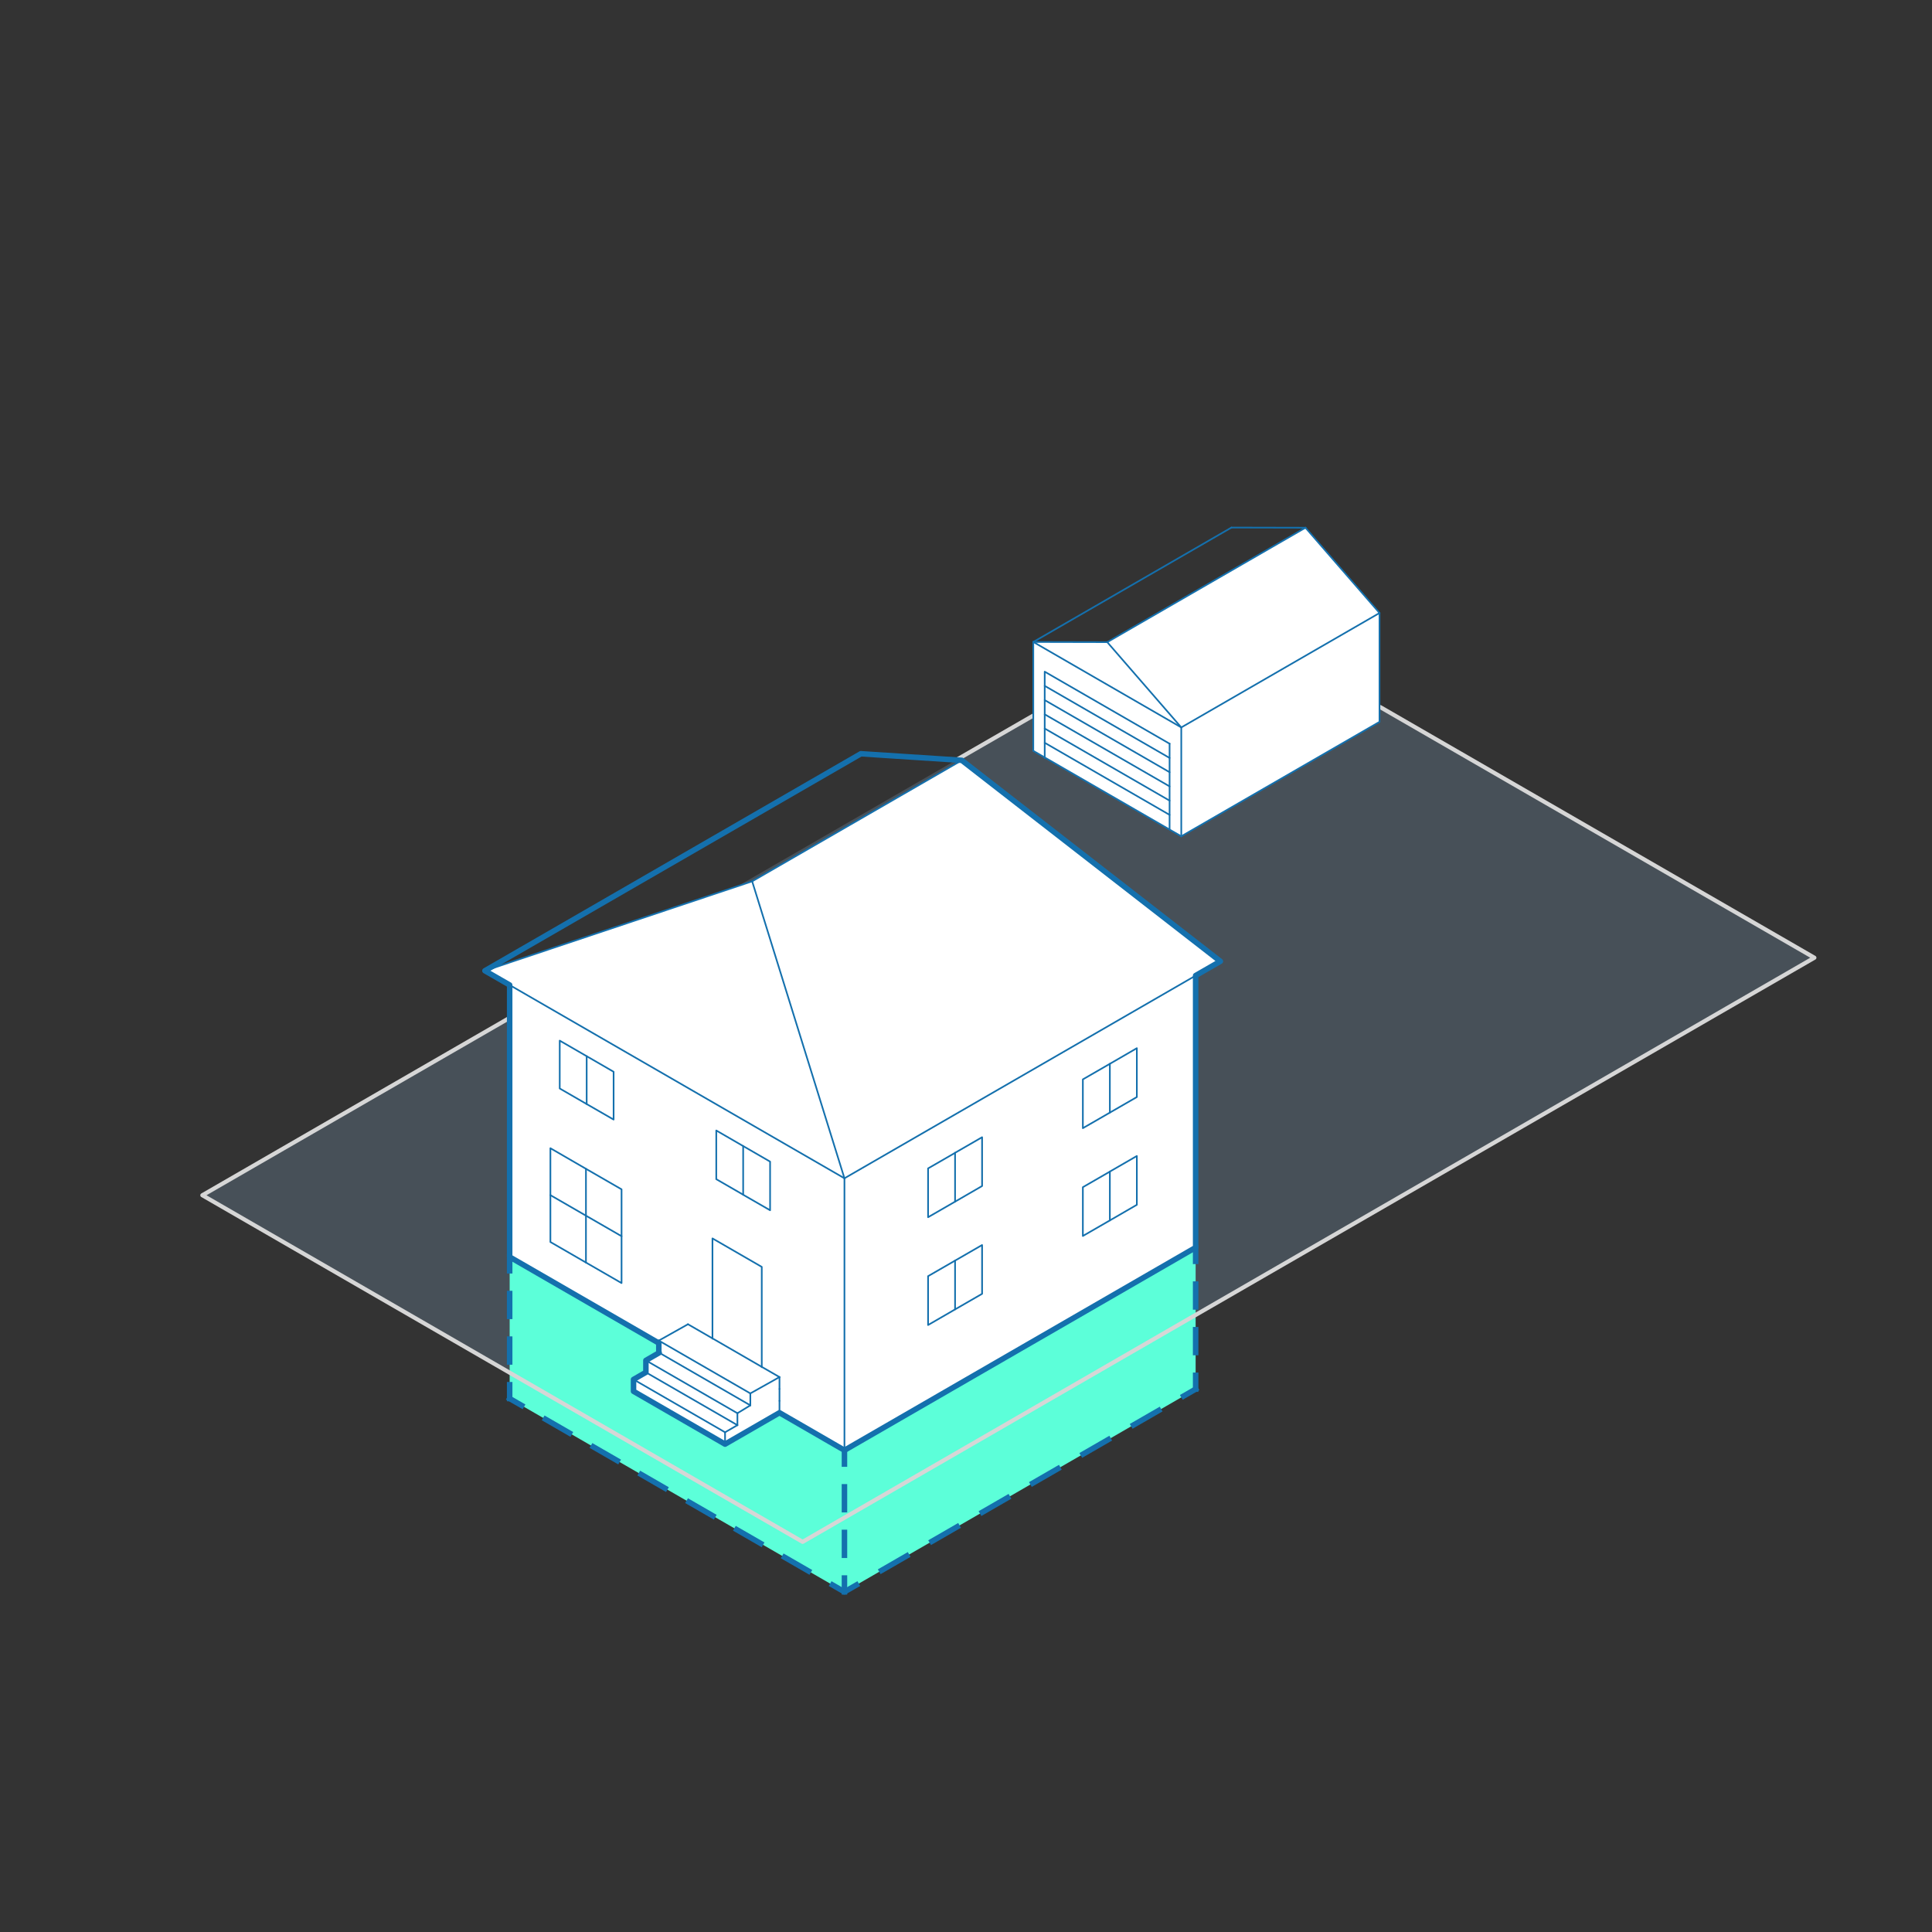 <svg xmlns="http://www.w3.org/2000/svg" viewBox="0 0 350 350"><rect x="0" y="0" width="350" height="350" fill="#333333" stroke="none"/><defs><style>.cls-1{opacity:0.22;}.cls-2{fill:#8eb6dc;}.cls-3{fill:#5cffd9;}.cls-10,.cls-12,.cls-4,.cls-5,.cls-6,.cls-7,.cls-8,.cls-9{fill:none;stroke-linejoin:round;}.cls-4{stroke:#d6d6d6;stroke-width:0.75px;}.cls-10,.cls-12,.cls-5,.cls-6,.cls-7,.cls-8,.cls-9{stroke:#1470ad;}.cls-5,.cls-6,.cls-7,.cls-8,.cls-9{stroke-linecap:square;}.cls-6{stroke-dasharray:4.13 4.13;}.cls-7{stroke-dasharray:4.13 4.13;}.cls-8{stroke-dasharray:5 5;}.cls-9{stroke-dasharray:5.27 5.27;}.cls-10,.cls-12{stroke-linecap:round;}.cls-10{stroke-width:0.3px;}.cls-11{fill:#fff;}</style></defs><title>gentle density diagram</title><g id="lot_fill" data-name="lot fill" class="cls-1"><polygon class="cls-2" points="36.66 216.53 219.94 110.72 328.69 173.5 145.4 279.32 36.66 216.53"/></g><g id="_1_basement_con::basement_fill" data-name="1 basement con::basement fill"><polygon class="cls-3" points="216.6 251.65 216.6 226 152.98 262.73 141.21 255.93 131.35 261.62 114.77 252.05 114.77 249.9 117.01 248.61 117.01 246.45 119.42 245.06 119.35 245.02 119.35 243.31 92.33 227.71 92.33 253.36 152.98 288.38 216.6 251.65"/></g><g id="lot"><line class="cls-4" x1="187.19" y1="129.63" x2="173.25" y2="137.67"/><polyline class="cls-4" points="92.33 184.39 36.66 216.53 145.4 279.32 328.69 173.5 249.91 128.02"/></g><g id="_1_basement_con::basement" data-name="1 basement con::basement"><line class="cls-5" x1="92.33" y1="227.71" x2="92.33" y2="230.21"/><line class="cls-6" x1="92.33" y1="234.34" x2="92.33" y2="248.79"/><line class="cls-5" x1="92.33" y1="250.86" x2="92.33" y2="253.36"/><line class="cls-5" x1="152.98" y1="262.73" x2="152.98" y2="265.23"/><line class="cls-7" x1="152.98" y1="269.36" x2="152.98" y2="283.81"/><line class="cls-5" x1="152.98" y1="285.88" x2="152.98" y2="288.38"/><line class="cls-5" x1="92.33" y1="253.36" x2="94.5" y2="254.61"/><line class="cls-8" x1="98.83" y1="257.11" x2="148.65" y2="285.87"/><polyline class="cls-5" points="150.82 287.13 152.98 288.38 155.15 287.13"/><line class="cls-9" x1="159.71" y1="284.49" x2="212.16" y2="254.22"/><line class="cls-5" x1="214.44" y1="252.9" x2="216.6" y2="251.65"/><line class="cls-5" x1="216.6" y1="226" x2="216.6" y2="228.5"/><line class="cls-6" x1="216.6" y1="232.63" x2="216.6" y2="247.08"/><line class="cls-5" x1="216.6" y1="249.15" x2="216.6" y2="251.65"/></g><g id="_1_basement_con::house" data-name="1 basement con::house"><line class="cls-10" x1="174.24" y1="137.74" x2="155.95" y2="136.55"/><polygon class="cls-11" points="205.95 189.89 205.95 198.74 201.06 201.56 201.06 192.72 205.95 189.89"/><polygon class="cls-11" points="201.06 192.72 201.06 201.56 196.17 204.38 196.17 195.54 201.06 192.72"/><polygon class="cls-11" points="173.02 237.21 168.13 240.04 168.13 231.19 173.02 228.37 173.02 237.21"/><polygon class="cls-11" points="205.95 209.42 205.95 218.26 201.06 221.09 201.06 212.25 201.06 212.24 205.95 209.42"/><polygon class="cls-11" points="177.91 206.02 177.91 214.86 173.02 217.69 173.02 208.85 173.02 208.84 177.91 206.02"/><polygon class="cls-11" points="173.02 208.85 173.02 217.69 168.13 220.51 168.13 211.67 173.02 208.85"/><polygon class="cls-11" points="201.06 212.25 201.06 221.09 196.17 223.91 196.17 215.07 201.06 212.25"/><polygon class="cls-11" points="177.91 225.55 177.91 234.39 173.02 237.21 173.02 228.37 177.91 225.55"/><polygon class="cls-11" points="106.15 211.74 106.15 220.23 99.71 216.51 99.71 208.01 106.15 211.74"/><polygon class="cls-11" points="106.15 220.23 106.15 228.72 99.71 225 99.71 216.51 106.15 220.23"/><polygon class="cls-11" points="112.6 223.95 112.6 232.44 106.15 228.72 106.15 220.23 112.6 223.95"/><polygon class="cls-11" points="112.6 215.46 112.6 223.95 106.15 220.23 106.15 211.74 112.6 215.46"/><polygon class="cls-11" points="134.63 207.62 134.63 216.43 129.76 213.62 129.76 204.8 134.63 207.62"/><polygon class="cls-11" points="139.51 210.44 139.51 219.25 134.63 216.44 134.63 216.43 134.63 207.62 139.51 210.44"/><polygon class="cls-11" points="106.28 191.34 106.28 200.01 101.4 197.19 101.4 188.52 106.28 191.34"/><polygon class="cls-11" points="111.16 194.16 111.16 202.82 106.28 200.01 106.28 191.34 111.16 194.16"/><polygon class="cls-11" points="141.21 253.78 141.21 255.93 131.35 261.62 131.35 259.47 133.59 258.18 133.59 256.02 135.93 254.59 135.93 252.43 141.21 249.47 141.21 251.62 141.21 253.78"/><polygon class="cls-11" points="138 247.62 141.21 249.47 135.93 252.43 119.35 242.86 124.63 239.9 129.07 242.46 138 247.62"/><polygon class="cls-11" points="119.42 245.06 135.93 254.59 133.59 256.02 117.01 246.45 119.42 245.06"/><polygon class="cls-11" points="135.93 252.43 135.93 254.59 119.42 245.06 119.35 245.02 119.35 243.31 119.35 242.86 135.93 252.43"/><polygon class="cls-11" points="138 229.51 138 247.62 129.07 242.46 129.07 224.35 138 229.51"/><polygon class="cls-11" points="133.59 256.02 133.59 258.18 117.01 248.61 117.01 246.45 133.59 256.02"/><polygon class="cls-11" points="117.01 248.61 133.59 258.18 131.35 259.47 114.77 249.9 117.01 248.61"/><polygon class="cls-11" points="114.77 249.9 131.35 259.47 131.35 261.62 114.77 252.05 114.77 249.9"/><path class="cls-11" d="M216.6,176.74V226L153,262.73V213.46ZM206,218.26v-8.84l-4.89,2.82h0l-4.89,2.82v8.84l4.89-2.82Zm0-19.52v-8.85l-4.89,2.83-4.89,2.82v8.84l4.89-2.82Zm-28,35.65v-8.84L173,228.37l-4.89,2.82V240l4.89-2.83Zm0-19.53V206L173,208.84h0l-4.89,2.82v8.84l4.89-2.82Z"/><path class="cls-11" d="M119.35,242.86v.45l-27-15.6V178.45l60.65,35v49.27l-11.77-6.8v-6.46L138,247.62V229.51l-8.93-5.16v18.11l-4.44-2.56Zm20.16-23.61v-8.81l-4.88-2.82-4.87-2.82v8.82l4.87,2.81h0ZM112.6,232.44v-17l-6.45-3.72L99.71,208v17l6.44,3.72Zm-1.44-29.62v-8.66l-4.88-2.82-4.88-2.82v8.67l4.88,2.82Z"/><polygon class="cls-11" points="136.26 159.66 152.98 213.46 92.33 178.45 92.33 178.44 87.85 175.86 136.26 159.66"/><polygon class="cls-11" points="221.08 174.15 216.6 176.73 216.6 176.74 152.98 213.46 136.26 159.66 174.24 137.74 221.08 174.15"/><polyline class="cls-10" points="173.02 208.85 168.13 211.67 168.13 220.51 173.02 217.69 177.91 214.86 177.91 206.02 173.02 208.84"/><polyline class="cls-10" points="201.06 212.25 196.17 215.07 196.17 223.91 201.06 221.09 205.95 218.26 205.95 209.42 201.06 212.24"/><polyline class="cls-10" points="173.02 208.84 173.02 208.85 173.02 217.69"/><line class="cls-10" x1="173.02" y1="228.37" x2="173.02" y2="237.21"/><line class="cls-10" x1="92.33" y1="227.71" x2="92.33" y2="178.45"/><line class="cls-10" x1="119.42" y1="245.06" x2="117.01" y2="246.45"/><polyline class="cls-10" points="119.35 245.02 119.42 245.06 135.93 254.59"/><polyline class="cls-10" points="119.35 245.02 119.35 243.31 119.35 242.86"/><line class="cls-10" x1="152.98" y1="213.46" x2="136.26" y2="159.66"/><line class="cls-10" x1="136.26" y1="159.66" x2="174.24" y2="137.74"/><line class="cls-10" x1="216.6" y1="176.74" x2="152.98" y2="213.46"/><line class="cls-10" x1="221.08" y1="174.15" x2="216.6" y2="176.73"/><polyline class="cls-10" points="87.85 175.86 92.33 178.44 92.33 178.45 152.98 213.46"/><polygon class="cls-10" points="173.02 228.37 168.13 231.19 168.13 240.04 173.02 237.21 177.91 234.39 177.91 225.55 173.02 228.37"/><line class="cls-10" x1="201.06" y1="192.72" x2="201.06" y2="201.56"/><line class="cls-10" x1="106.28" y1="191.34" x2="106.28" y2="200.01"/><polyline class="cls-10" points="201.06 212.24 201.06 212.25 201.06 221.09"/><line class="cls-10" x1="114.77" y1="252.05" x2="131.35" y2="261.62"/><polyline class="cls-10" points="129.07 242.52 129.07 242.46 129.07 224.35 138 229.51 138 247.62 138 247.68"/><line class="cls-10" x1="131.35" y1="261.62" x2="131.35" y2="259.47"/><line class="cls-10" x1="114.77" y1="252.05" x2="114.77" y2="249.9"/><line class="cls-10" x1="131.35" y1="261.62" x2="141.21" y2="255.93"/><line class="cls-10" x1="141.21" y1="255.93" x2="141.21" y2="253.78"/><line class="cls-10" x1="114.77" y1="249.9" x2="131.35" y2="259.47"/><line class="cls-10" x1="92.33" y1="227.71" x2="119.35" y2="243.31"/><line class="cls-10" x1="152.98" y1="262.73" x2="216.6" y2="226"/><polyline class="cls-10" points="216.6 226 216.6 176.74 216.6 176.73"/><line class="cls-10" x1="152.98" y1="262.73" x2="152.98" y2="213.46"/><line class="cls-10" x1="141.21" y1="255.93" x2="152.98" y2="262.73"/><line class="cls-10" x1="133.59" y1="256.02" x2="135.93" y2="254.59"/><line class="cls-10" x1="131.35" y1="259.47" x2="133.59" y2="258.18"/><polyline class="cls-10" points="106.15 211.74 106.15 220.23 106.15 228.72"/><polyline class="cls-10" points="99.71 216.51 106.15 220.23 112.6 223.95"/><line class="cls-10" x1="87.85" y1="175.86" x2="136.26" y2="159.66"/><line class="cls-10" x1="155.95" y1="136.55" x2="87.85" y2="175.86"/><line class="cls-10" x1="174.24" y1="137.74" x2="221.08" y2="174.15"/><line class="cls-10" x1="134.63" y1="207.62" x2="134.63" y2="216.43"/><polygon class="cls-10" points="106.28 200.01 111.16 202.82 111.16 194.16 106.28 191.34 101.4 188.52 101.4 197.19 106.28 200.01"/><polygon class="cls-10" points="112.6 223.95 112.6 215.46 106.15 211.74 99.71 208.01 99.71 216.51 99.71 225 106.15 228.72 112.6 232.44 112.6 223.95"/><polygon class="cls-10" points="134.63 207.62 129.76 204.8 129.76 213.62 134.63 216.43 134.63 216.44 139.51 219.25 139.51 210.44 134.63 207.62"/><line class="cls-10" x1="117.01" y1="248.61" x2="133.59" y2="258.18"/><line class="cls-10" x1="135.93" y1="252.43" x2="141.21" y2="249.47"/><line class="cls-10" x1="119.35" y1="242.86" x2="135.93" y2="252.43"/><line class="cls-10" x1="117.01" y1="246.45" x2="133.59" y2="256.02"/><line class="cls-10" x1="117.01" y1="248.61" x2="114.77" y2="249.9"/><line class="cls-10" x1="124.63" y1="239.9" x2="119.35" y2="242.86"/><polyline class="cls-10" points="141.21 249.47 138 247.62 129.07 242.46 124.63 239.9"/><line class="cls-10" x1="141.21" y1="251.62" x2="141.21" y2="249.47"/><line class="cls-10" x1="135.93" y1="254.59" x2="135.93" y2="252.43"/><line class="cls-10" x1="141.21" y1="253.78" x2="141.21" y2="251.62"/><line class="cls-10" x1="117.01" y1="248.61" x2="117.01" y2="246.45"/><line class="cls-10" x1="133.59" y1="258.18" x2="133.59" y2="256.02"/><polygon class="cls-10" points="201.06 201.56 205.95 198.74 205.95 189.89 201.06 192.72 196.17 195.54 196.17 204.38 201.06 201.56"/></g><g id="_1_basement_con::garage" data-name="1 basement con::garage"><polygon class="cls-11" points="211.88 147.62 211.88 150.24 211.86 150.27 189.26 137.22 189.26 134.56 211.88 147.62"/><polygon class="cls-11" points="189.26 134.56 189.26 131.98 211.88 145.04 211.88 147.62 189.26 134.56"/><polygon class="cls-11" points="189.26 131.98 189.26 129.41 211.88 142.46 211.88 145.04 189.26 131.98"/><polygon class="cls-11" points="211.88 139.89 211.88 142.46 189.26 129.41 189.26 126.83 211.88 139.89"/><polygon class="cls-11" points="189.26 124.25 211.88 137.31 211.88 139.89 189.26 126.83 189.26 124.25"/><polygon class="cls-11" points="211.88 134.73 211.88 137.31 189.26 124.25 189.26 121.68 211.88 134.73"/><polygon class="cls-11" points="187.19 136.02 187.19 116.3 214 131.78 214 151.5 211.86 150.27 211.88 150.24 211.88 147.62 211.88 145.04 211.88 142.46 211.88 139.89 211.88 137.31 211.88 134.73 189.26 121.68 189.26 124.25 189.26 126.83 189.26 129.41 189.26 131.98 189.26 134.56 189.26 137.22 187.19 136.02"/><polygon class="cls-11" points="200.59 116.33 214 131.78 187.19 116.3 200.59 116.33"/><polygon class="cls-11" points="249.91 111.05 249.91 130.77 214 151.5 214 131.78 249.91 111.05"/><polygon class="cls-11" points="236.5 95.6 249.91 111.05 214 131.78 200.59 116.33 236.5 95.6"/><line class="cls-10" x1="211.88" y1="147.62" x2="189.26" y2="134.56"/><line class="cls-10" x1="211.88" y1="145.04" x2="189.26" y2="131.98"/><line class="cls-10" x1="211.88" y1="142.46" x2="189.26" y2="129.41"/><line class="cls-10" x1="211.88" y1="139.89" x2="189.26" y2="126.83"/><line class="cls-10" x1="211.88" y1="137.31" x2="189.26" y2="124.25"/><polyline class="cls-10" points="211.88 134.7 211.88 134.73 211.88 137.31 211.88 139.89 211.88 142.46 211.88 145.04 211.88 147.62 211.88 150.24"/><line class="cls-10" x1="223.09" y1="95.57" x2="236.5" y2="95.6"/><line class="cls-10" x1="187.19" y1="116.3" x2="223.09" y2="95.57"/><line class="cls-10" x1="236.5" y1="95.6" x2="249.91" y2="111.05"/><line class="cls-10" x1="200.59" y1="116.33" x2="214" y2="131.78"/><polyline class="cls-10" points="187.19 136.02 189.26 137.22 211.86 150.27 214 151.5"/><polyline class="cls-10" points="211.88 134.73 189.26 121.68 189.26 124.25 189.26 126.83 189.26 129.41 189.26 131.98 189.26 134.56 189.26 137.22 189.26 137.33"/><line class="cls-10" x1="214" y1="151.5" x2="249.91" y2="130.77"/><line class="cls-10" x1="249.91" y1="130.77" x2="249.91" y2="111.05"/><line class="cls-10" x1="214" y1="151.5" x2="214" y2="131.78"/><line class="cls-10" x1="200.59" y1="116.33" x2="236.5" y2="95.6"/><line class="cls-10" x1="214" y1="131.78" x2="187.19" y2="116.3"/><line class="cls-10" x1="249.91" y1="111.05" x2="214" y2="131.78"/><line class="cls-10" x1="187.19" y1="136.02" x2="187.19" y2="116.3"/><line class="cls-10" x1="187.19" y1="116.3" x2="200.59" y2="116.33"/></g><g id="outline"><polygon class="cls-12" points="114.77 252.05 131.35 261.62 141.21 255.93 152.98 262.73 216.6 226 216.6 176.73 221.08 174.15 174.24 137.74 155.95 136.55 87.85 175.86 92.33 178.44 92.33 227.71 119.35 243.31 119.35 245.02 119.42 245.06 117.01 246.45 117.01 248.61 114.77 249.9 114.77 252.05"/></g></svg>